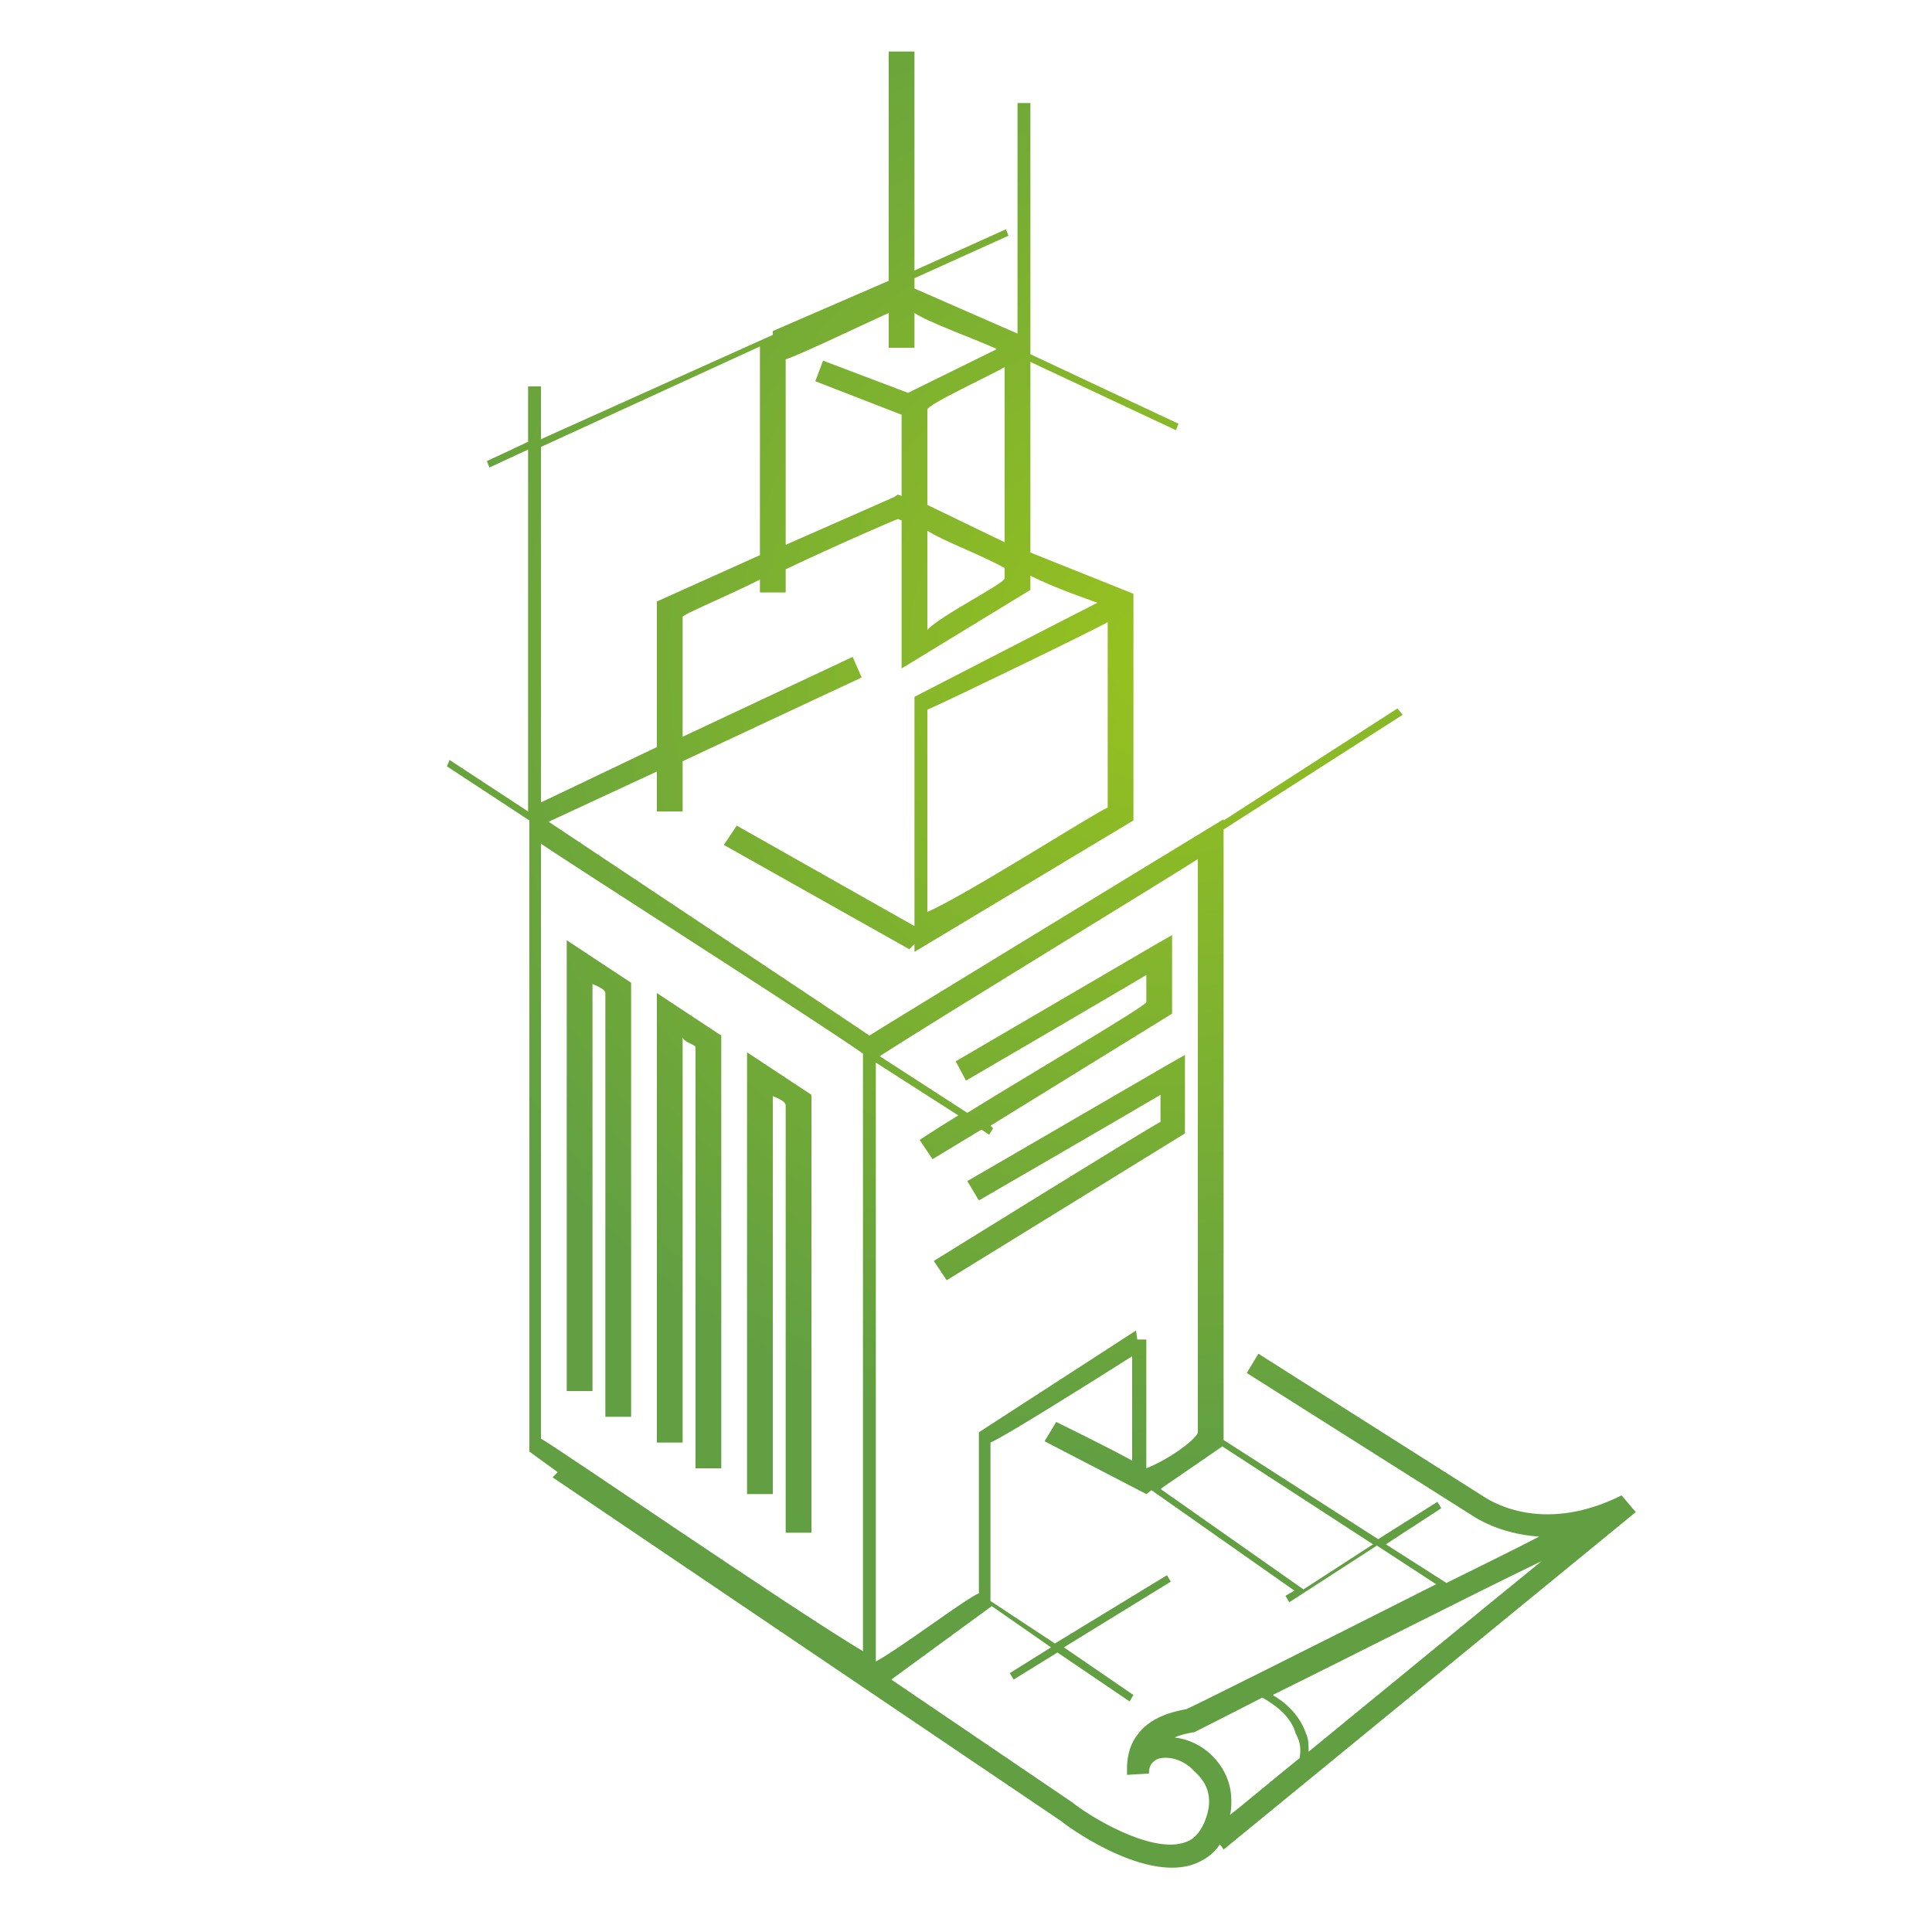 <?xml version="1.0" encoding="utf-8"?>
<!-- Generator: Adobe Illustrator 18.1.0, SVG Export Plug-In . SVG Version: 6.00 Build 0)  -->
<svg version="1.1" id="Layer_1" xmlns="http://www.w3.org/2000/svg" xmlns:xlink="http://www.w3.org/1999/xlink" x="0px" y="0px"
	 viewBox="0 0 150 150" enable-background="new 0 0 150 150" xml:space="preserve">
<g>
	<radialGradient id="SVGID_1_" cx="90.5" cy="51" r="62.859" gradientUnits="userSpaceOnUse">
		<stop  offset="0" style="stop-color:#98C21F"/>
		<stop  offset="1" style="stop-color:#619F42"/>
	</radialGradient>
	<path fill="url(#SVGID_1_)" d="M60,85.1c1,0.4,1,0.6,1,0.8c0,0.9,0,33.1,0,33.1h2V85l-5-3.3v1.7V116h2C60,116,60,88.1,60,85.1z"/>
	<radialGradient id="SVGID_2_" cx="90.5" cy="51" r="62.859" gradientUnits="userSpaceOnUse">
		<stop  offset="0" style="stop-color:#98C21F"/>
		<stop  offset="1" style="stop-color:#619F42"/>
	</radialGradient>
	<path fill="url(#SVGID_2_)" d="M53,80.5c0,0.4,1,0.6,1,0.8c0,0.9,0,32.7,0,32.7h2V80.4l-5-3.3v1.7V112h2C53,112,53,83.5,53,80.5z"
		/>
	<radialGradient id="SVGID_3_" cx="90.5" cy="51" r="62.859" gradientUnits="userSpaceOnUse">
		<stop  offset="0" style="stop-color:#98C21F"/>
		<stop  offset="1" style="stop-color:#619F42"/>
	</radialGradient>
	<path fill="url(#SVGID_3_)" d="M46,76.4c1,0.4,1,0.6,1,0.8c0,0.9,0,32.8,0,32.8h2V76.3l-5-3.3v1.7V108h2C46,108,46,79.4,46,76.4z"
		/>
	<radialGradient id="SVGID_4_" cx="90.5" cy="51" r="62.859" gradientUnits="userSpaceOnUse">
		<stop  offset="0" style="stop-color:#98C21F"/>
		<stop  offset="1" style="stop-color:#619F42"/>
	</radialGradient>
	<path fill="url(#SVGID_4_)" d="M92,81.9l-1.4,0.8l-15.5,9l0.9,1.5c0,0,12.1-7,14.1-8.2c0,1,0,1.6,0,2.1c-1,0.5-17.6,10.8-17.6,10.8
		l1,1.5L92,88V81.9z"/>
	<radialGradient id="SVGID_5_" cx="60" cy="51" r="39.848" gradientUnits="userSpaceOnUse">
		<stop  offset="0" style="stop-color:#98C21F"/>
		<stop  offset="1" style="stop-color:#619F42"/>
	</radialGradient>
	
		<line fill="url(#SVGID_5_)" stroke="#000000" stroke-width="0" stroke-linecap="round" stroke-linejoin="round" x1="60" y1="26" x2="60" y2="15"/>
	<radialGradient id="SVGID_6_" cx="60" cy="51" r="4.113" gradientUnits="userSpaceOnUse">
		<stop  offset="0" style="stop-color:#98C21F"/>
		<stop  offset="1" style="stop-color:#619F42"/>
	</radialGradient>
	
		<line fill="url(#SVGID_6_)" stroke="#000000" stroke-width="0" stroke-linecap="round" stroke-linejoin="round" x1="60" y1="46" x2="60" y2="49"/>
	<radialGradient id="SVGID_7_" cx="90.5" cy="51" r="62.859" gradientUnits="userSpaceOnUse">
		<stop  offset="0" style="stop-color:#98C21F"/>
		<stop  offset="1" style="stop-color:#619F42"/>
	</radialGradient>
	<path fill="url(#SVGID_7_)" d="M125.9,116.1c-6.4,3.2-10.5,0.2-10.7,0.1l-17.5-11.1l-0.9,1.5c0,0,17.4,11,17.4,11
		c0.3,0.2,2.2,1.5,5.3,1.7c-2.1,1.1-4.6,2.3-7.2,3.6l-4.7-3l4.3-2.8l-0.3-0.5l-4.6,2.9l-12-7.7V64.4l13.9-8.9l-0.4-0.5L95,63.7v-0.1
		c0,0-26.6,16.2-27.5,16.8c-0.7-0.5-18.6-12.4-24.9-16.6l8.4-3.9V63h2c0,0,0-1.9,0-3.9l13.9-6.5L66.2,51L53,57.2c0-4,0-8.7,0-9.3
		c0-0.2,3-1.4,6-2.9v1h1h1c0,0,0-0.9,0-1.8c4-1.9,8.4-3.8,8.7-3.9c0,0,0.3,0.1,0.3,0.1v11.5l10-6.1v-1.1c2,1,4.4,1.8,5.2,2.1
		C83.8,47.5,71,54.1,71,54.1v17.8l-13.8-7.8l-1,1.5l14.4,8.1l0.4-0.4v0.6l17-10.2V46.1l-8-3.2V28.1l11.3,5.3l0.2-0.5L80,27.5v-1.1
		v-0.2V8h-1v17.9l-8-3.5v-0.8l7.3-3.3l-0.2-0.5L71,21V4h-2v17.8l-9,3.9V26l-18,8.1V30h-1v4.3l-3.2,1.5l0.2,0.5l3-1.4v27.4
		c0,0,0,0,0,0v0.2v0.5l-6.1-4l-0.2,0.5l6.4,4.2V64v48.7l2.2,1.6l-0.4,0.4l39.5,26.7c0.2,0.2,6.1,4.6,10.1,3.4
		c0.9-0.3,1.7-0.8,2.2-1.6c0.2,0.2,0.3,0.4,0.3,0.4l32-26.2L125.9,116.1z M86,62.7c-1,0.4-11,6.8-14,8.1c0-2.5,0-14.7,0-15.7
		c1-0.4,13-6.2,14-6.8C86,51,86,61.9,86,62.7z M78,44.9c0,0.4-5,2.9-6,4c0-1.1,0-4.4,0-7.7c1,0.7,4,1.8,6,2.9
		C78,44.4,78,44.7,78,44.9z M78,42.1l-6-2.9c0-3.6,0-6.9,0-7.4c0-0.4,5-2.7,6-3.3C78,30.4,78,37.9,78,42.1z M61,27.9
		c1-0.3,6-2.7,8-3.6V27h2v-2.7c1,0.7,4.9,2.1,6.4,2.8c-1.4,0.7-5.5,2.7-6.9,3.4L63.9,28l-0.6,1.6l6.7,2.6v6.3l-0.3-0.1l-0.3,0.2
		L61,42.3C61,37.3,61,28.6,61,27.9z M42,34.7l17-7.8v16.2l-8,3.6V58l-9,4.3V34.7z M67,128.2c-6-3.6-24-16-25-16.5
		c0-0.9,0-43.1,0-46.2c2,1.4,21,13.5,25,16.3V128.2z M106.6,119.9l-5.4,3.5l-11.1-7.8l4.8-3.3L106.6,119.9z M68,82.5l6.4,4.1
		c-1.8,1.1-3,1.9-3,1.9l1,1.5l3.8-2.3l0.6,0.4l0.3-0.5l-0.2-0.2L91,78.7v-6.1l-1.4,0.8l-15.4,9l0.8,1.5c0,0,12-7,14-8.2
		c0,1,0,1.6,0,2.1c0,0.3-8.9,5.5-13.9,8.6l-6.8-4.4C72.8,79.1,91,68,93,66.7c0,2.9,0,43.6,0,44.5c0,0.4-2,2-4,2.8V104h-0.7l-0.1-0.7
		L76,111.2c0,0,0,11.7,0,12.5c-1,0.4-6,4.2-8,5.3V82.5z M93.5,141.5c-0.4,0.9-0.9,1.4-1.7,1.6c-2.6,0.7-7.1-2-8.6-3.2l-14-9.5
		l7.8-5.7l4.6,3.2l-3.2,2l0.3,0.5l3.4-2.1l5.6,3.8l0.3-0.5l-5.4-3.7l8.3-5.1l-0.3-0.5l-8.7,5.3l-5-3.3c0-1.5,0-11.5,0-12.3
		c1-0.4,8-4.8,11-6.7v8.1c-2-1.1-5.9-3-5.9-3l-0.9,1.5l7.9,4.1l0.4-0.3l11.1,7.8l-0.7,0.4l0.3,0.5l6.8-4.4l4.6,3
		c-9.1,4.6-19.3,9.7-19.4,9.7c-1.7,0.3-3,0.9-3.8,2c-0.7,0.9-0.8,2-0.8,2.6c0,0.3,0,0.5,0,0.5l1.7-0.1c0-0.7,0.3-0.9,0.6-1.1
		c0.7-0.3,2-0.1,2.9,0.9C93.5,138.2,94.4,139.4,93.5,141.5z M100.9,136.5c-2.6,2.1-4.6,3.8-5.4,4.4c0.1-0.4,0.1-0.7,0.1-1.1
		c0-1.3-0.5-2.5-1.5-3.5c-0.8-0.8-1.9-1.3-2.9-1.4c0.4-0.2,0.9-0.3,1.4-0.4l0.1,0c0,0,2.2-1.1,5.3-2.7c0.7,0.4,2.2,1.3,2.6,2.8
		C101,135.3,101,135.9,100.9,136.5z M101.6,136c0-0.5,0-1-0.2-1.4c-0.5-1.5-1.7-2.5-2.6-3c6.1-3,15.3-7.7,20.9-10.4
		C114.9,125.1,107.1,131.5,101.6,136z"/>
</g>
</svg>

